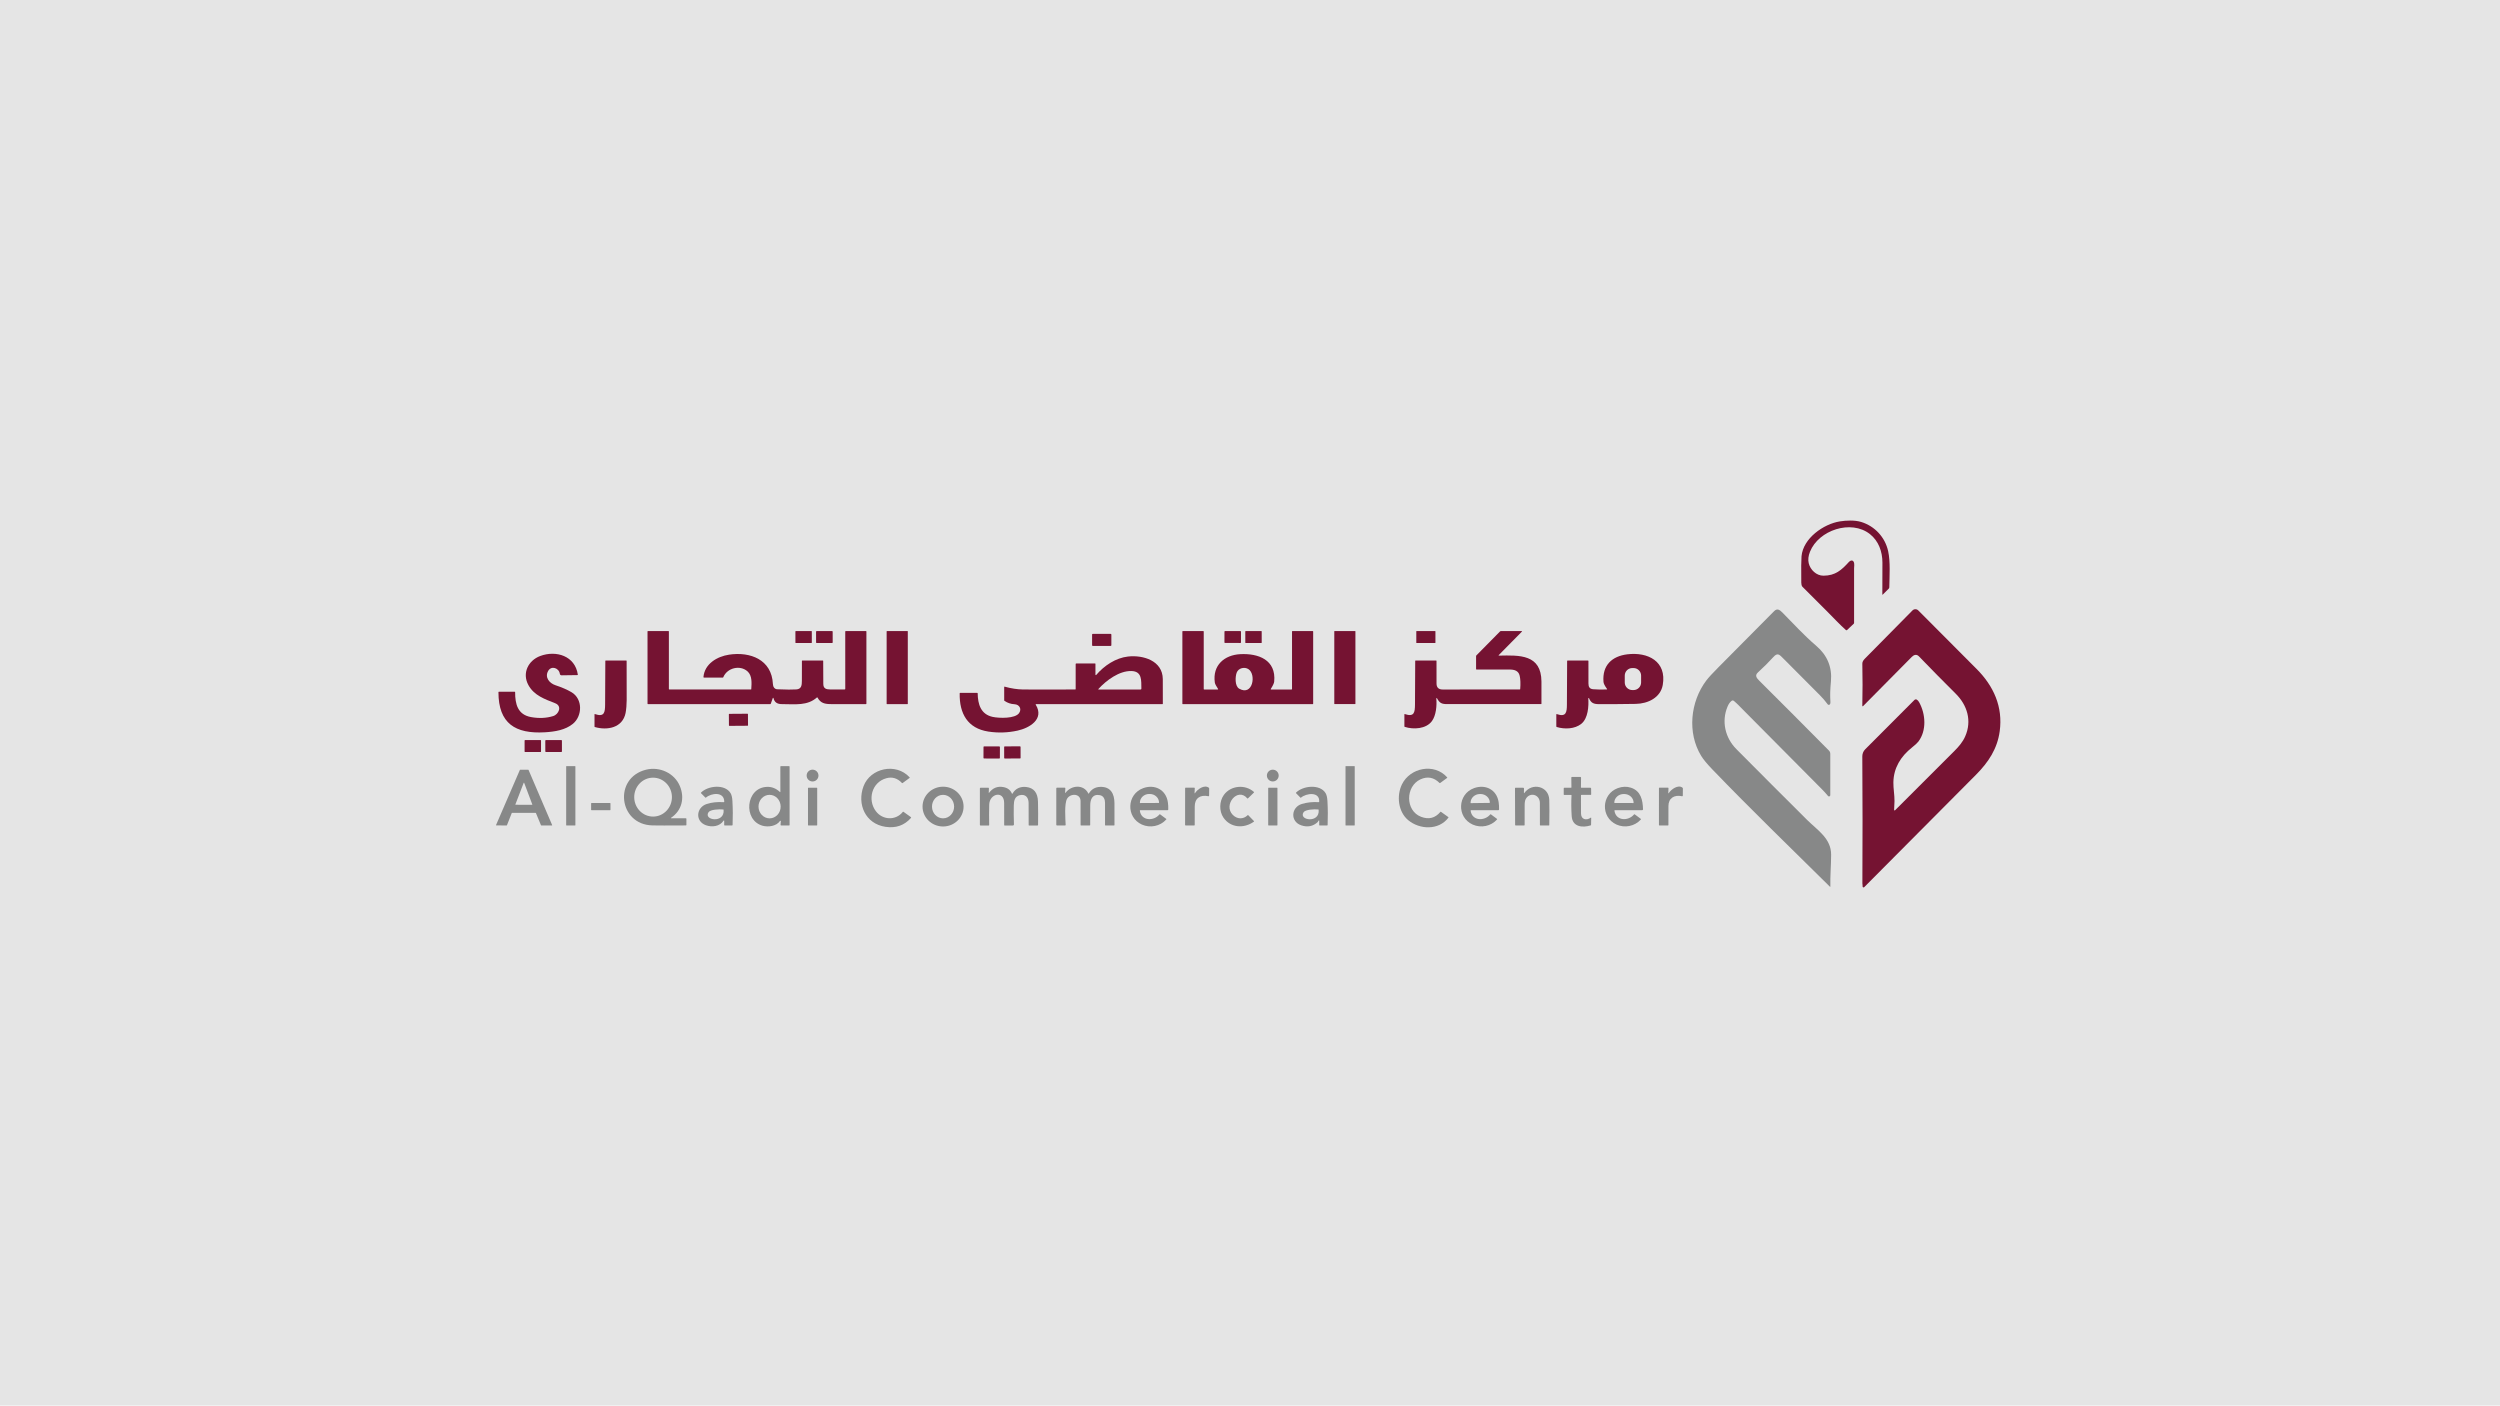 <?xml version="1.0" encoding="utf-8"?>
<!-- Generator: Adobe Illustrator 25.0.0, SVG Export Plug-In . SVG Version: 6.00 Build 0)  -->
<svg version="1.1" xmlns="http://www.w3.org/2000/svg" xmlns:xlink="http://www.w3.org/1999/xlink" x="0px" y="0px"
	 viewBox="0 0 1366 768" style="enable-background:new 0 0 1366 768;" xml:space="preserve">
<style type="text/css">
	.st0{fill:#E5E5E5;}
	.st1{fill:#751332;}
	.st2{fill:#878888;}
</style>
<g id="Layer_2">
	<rect class="st0" width="1366" height="768"/>
</g>
<g id="Layer_1">
	<path class="st1" d="M998.9,334.65c-4.7-4.7-9.4-9.41-14.11-14.11c-0.4-0.41-0.57-1.51-0.57-2.21c-0.09-7.62-0.04-12.41,0.13-14.38
		c0.87-9.84,12.05-17.66,20.99-19.07c3.49-0.55,8.12-0.74,11.56,0.3c7.5,2.29,13.13,8.38,14.79,15.99
		c1.28,5.86,0.71,13.47,0.63,19.71c0,0.29-0.12,0.57-0.32,0.77l-3.31,3.28c-0.04,0.04-0.11,0.05-0.15,0
		c-0.02-0.02-0.04-0.05-0.03-0.08c0.04-6.02,0.06-11.85,0.05-17.49c-0.01-5.97-2.09-11.8-6.83-15.54
		c-10.3-8.11-28.02-2.16-32.74,9.62c-0.93,2.31-1.16,4.42-0.7,6.33c0.86,3.54,4.16,6.81,8.08,6.78c6.48-0.04,9.8-3.03,13.89-7.52
		c0.76-0.84,1.94-1.21,2.58-0.07c0.57,1.03,0.23,2.74,0.23,3.59c-0.02,9.93-0.02,19.86,0,29.79c0,0.19-0.07,0.34-0.2,0.47
		l-3.63,3.43c-0.21,0.2-0.43,0.21-0.64,0.01C1005.19,341.22,1001.26,337.01,998.9,334.65z"/>
	<path class="st1" d="M1068.55,378.98c-6.77-6.68-13.42-13.52-20.05-20.35c-1.26-1.3-2.71-0.91-3.91,0.31
		c-8.8,8.93-17.67,17.9-26.63,26.91c-0.09,0.09-0.23,0.09-0.32,0c-0.04-0.04-0.07-0.1-0.07-0.17c0.17-7.64,0.18-15.32,0.01-23.03
		c-0.02-0.89,0.42-1.78,1.31-2.68c8.7-8.78,17.39-17.58,26.09-26.43c0.86-0.87,2.27-0.88,3.15-0.02c0.01,0.01,0.01,0.01,0.02,0.02
		c10.46,10.55,21.05,21.18,31.76,31.87c9.45,9.43,14.56,20.82,12.73,34.17c-1.31,9.53-6.08,16.82-12.9,23.69
		c-20.29,20.42-40.68,40.92-61.16,61.5c-0.2,0.19-0.51,0.19-0.7-0.01c-0.11-0.11-0.16-0.26-0.14-0.41c0.08-0.58-0.14-1.1-0.13-1.62
		c0.13-23.14,0.12-46.27-0.04-69.41c-0.01-1.35,0.48-2.79,1.52-3.84c8.97-8.98,17.96-17.99,26.96-27.02
		c0.35-0.35,0.89-0.42,1.31-0.17c0.48,0.28,0.92,0.78,1.3,1.48c3.52,6.39,4.15,15.39-0.47,21.45c-0.57,0.75-1.75,1.84-3.53,3.26
		c-6.09,4.86-9.96,11.07-10.11,18.95c-0.06,3.34,0.66,7.08,0.61,10.29c-0.02,1.64-0.09,3.24-0.21,4.81
		c-0.01,0.16,0.11,0.3,0.27,0.31c0.08,0.01,0.16-0.02,0.22-0.08c10.85-10.77,21.67-21.58,32.47-32.44c2.44-2.45,4.55-4.91,5.9-8.01
		C1077.52,393.85,1074.95,385.3,1068.55,378.98z"/>
	<path class="st2" d="M948.79,409.35c12.89,12.94,25.74,25.9,38.72,38.76c5.57,5.52,13.03,9.99,13.02,18.89
		c0,5.83-0.56,11.5-0.42,17.45c0,0.06-0.05,0.11-0.11,0.12c-0.03,0-0.06-0.01-0.09-0.03c-21.53-21.31-43.33-42.35-64.33-64.19
		c-2.87-2.99-4.89-5.43-6.05-7.33c-7.73-12.66-5.89-29.63,2.75-41.13c1.16-1.55,3.37-3.96,6.63-7.24
		c10.17-10.23,20.33-20.47,30.48-30.72c1.65-1.66,2.99-0.77,4.41,0.65c6.17,6.21,11.84,12.52,18.53,18.23
		c6.1,5.2,8.8,11.69,8.1,19.48c-0.43,4.73-0.52,7.42-0.28,11.34c0.04,0.58-0.08,1.01-0.34,1.28c-0.3,0.3-0.78,0.31-1.08,0.01
		c-0.03-0.03-0.06-0.06-0.08-0.09c-1.3-1.76-2.7-3.4-4.2-4.91c-6.75-6.73-13.47-13.49-20.18-20.26c-2.07-2.1-3.04-3.16-5.32-0.64
		c-2.49,2.74-5.29,5.54-8.42,8.4c-1.8,1.65-0.74,3.02,0.69,4.45c12.76,12.7,25.47,25.45,38.13,38.24c0.46,0.47,0.72,1.09,0.72,1.75
		v22.61c0,0.39-0.31,0.7-0.7,0.7c-0.21,0-0.41-0.09-0.54-0.26c-1-1.23-2.12-2.46-3.36-3.71c-14.34-14.43-28.66-28.87-42.99-43.31
		c-1.62-1.63-3.19-3.34-5.07-4.91c-0.44-0.36-0.87-0.36-1.32,0c-0.87,0.7-1.58,1.71-2.14,3.05
		C940.52,394.15,942.61,403.16,948.79,409.35z"/>
	<path class="st1" d="M819.05,358.23c11.23-0.24,23.08-0.75,23.2,14.16c0.03,4.03,0.03,8.05,0,12.08c0,0.16-0.08,0.25-0.25,0.25
		c-17.08,0.01-34.15,0.01-51.22,0c-3.15,0-4.16-0.57-5.61-3.2c-0.05-0.1-0.18-0.13-0.27-0.08c-0.07,0.04-0.11,0.11-0.1,0.19
		c0.35,3.76-0.07,9.25-2.42,12.41c-3.17,4.28-10.02,4.67-14.8,3.13c-0.15-0.05-0.22-0.15-0.22-0.3v-6.5c0-0.18,0.09-0.25,0.26-0.19
		c5.15,1.73,5.48-1.01,5.53-5.13c0.09-7.98,0.12-15.95,0.12-23.91c0-0.13,0.11-0.24,0.24-0.24h11.16c0.13,0,0.24,0.11,0.24,0.24
		c0.03,4.13,0.03,8.23,0.01,12.31c-0.01,2.19,1.14,3.29,3.29,3.3c14.06,0.03,28.11,0.02,42.17-0.02c0.16,0,0.25-0.08,0.26-0.24
		c0.24-2.92,0.15-5.33-0.28-7.22c-0.62-2.78-2.82-3.43-5.56-3.44c-6.01-0.02-12.01-0.02-18.02,0c-0.14,0-0.25-0.11-0.25-0.25l0,0
		v-7.05c0-0.16,0.06-0.31,0.17-0.42l12.9-13.07c0.13-0.14,0.31-0.21,0.51-0.21h11.3c0.29,0,0.34,0.1,0.13,0.31l-12.62,12.8
		C818.73,358.14,818.77,358.24,819.05,358.23z"/>
	<path class="st1" d="M422.62,381.43c-0.02-0.1-0.13-0.16-0.23-0.14c-0.06,0.02-0.11,0.06-0.13,0.12l-1.09,3.08
		c-0.06,0.16-0.17,0.24-0.33,0.24h-66.78c-0.16,0-0.25-0.08-0.25-0.25v-39.42c0-0.16,0.08-0.25,0.25-0.25h11.17
		c0.16,0,0.25,0.08,0.25,0.25v31.43c0,0.14,0.11,0.25,0.25,0.25h44.56c0.11,0,0.21-0.09,0.21-0.2c0.19-3.19,0.6-7.35-2.07-9.72
		c-4.09-3.62-11.1-1.93-13.23,3.23c-0.05,0.12-0.14,0.18-0.28,0.18h-10.27c-0.15,0-0.28-0.12-0.28-0.27c0-0.01,0-0.02,0-0.03
		c0.63-7.18,7.41-11.22,14.02-12.22c11.54-1.74,23.3,2.69,23.93,16.05c0.07,1.48,0.85,2.79,2.34,2.86
		c4.91,0.21,8.42,0.24,10.53,0.08c2.7-0.21,2.96-2.25,2.96-4.64c0-3.63,0.01-7.27,0.02-10.92c0-0.13,0.11-0.24,0.25-0.24h11.15
		c0.15,0,0.23,0.08,0.23,0.23c0.05,4.2,0.07,8.38,0.06,12.53c0,2.62,1.57,3.04,3.9,3.07c2.59,0.04,5.18,0.03,7.77-0.02
		c0.22,0,0.33-0.11,0.33-0.33l-0.01-31.25c0-0.21,0.1-0.31,0.31-0.31h11c0.16,0,0.25,0.08,0.25,0.25v39.41
		c0,0.14-0.11,0.25-0.25,0.25l0,0c-6.24,0-12.51,0-18.81,0c-3.62,0-5.94-0.45-7.66-3.59c-0.05-0.09-0.17-0.13-0.26-0.08
		c-0.01,0.01-0.02,0.01-0.04,0.02c-5.24,4.63-11.65,3.68-19.12,3.65C424.75,384.73,423.22,383.85,422.62,381.43z"/>
	<path class="st1" d="M434.82,344.83l8.54-0.01c0.12,0,0.21,0.09,0.21,0.21l0.01,6.09c0,0.12-0.09,0.21-0.21,0.21l-8.54,0.01
		c-0.12,0-0.21-0.09-0.21-0.21l-0.01-6.09C434.61,344.93,434.7,344.83,434.82,344.83z"/>
	<path class="st1" d="M446.22,344.83l8.43-0.01c0.18,0,0.32,0.14,0.32,0.32l0.01,5.87c0,0.18-0.14,0.32-0.32,0.32l-8.43,0.01
		c-0.18,0-0.32-0.14-0.32-0.32l-0.01-5.87C445.9,344.97,446.04,344.83,446.22,344.83z"/>
	<path class="st1" d="M484.59,344.83h11.3c0.07,0,0.13,0.06,0.13,0.13v39.65c0,0.07-0.06,0.13-0.13,0.13h-11.3
		c-0.07,0-0.13-0.06-0.13-0.13v-39.65C484.46,344.89,484.52,344.83,484.59,344.83z"/>
	<path class="st1" d="M694.54,376.75h11.12c0.2,0,0.3-0.1,0.3-0.3l0-31.39c0-0.15,0.08-0.23,0.23-0.23h11.07
		c0.16,0,0.25,0.08,0.25,0.25v39.42c0,0.14-0.11,0.25-0.25,0.25H646.3c-0.14,0-0.25-0.11-0.25-0.25v-39.42
		c0-0.16,0.08-0.25,0.25-0.25h11.17c0.16,0,0.25,0.08,0.25,0.25v31.37c0,0.2,0.1,0.3,0.31,0.3h7.31c0.28,0,0.34-0.12,0.19-0.35
		c-1.06-1.59-1.65-2.75-1.75-3.47c-1.34-9.4,5.2-15.05,13.92-15.5c9.85-0.51,19.69,3.09,18.52,15c-0.08,0.84-0.7,2.18-1.85,4
		C694.23,376.64,694.29,376.75,694.54,376.75z M677.09,376.29c7.46,4.27,9.45-7.85,5.04-10.68c-2.13-1.37-5.44-0.62-6.4,1.91
		C674.92,369.64,674.62,374.87,677.09,376.29z"/>
	<path class="st1" d="M669.36,344.82l8.41,0.01c0.17,0,0.31,0.14,0.31,0.31l-0.01,5.87c0,0.17-0.14,0.31-0.31,0.31l-8.41-0.01
		c-0.17,0-0.31-0.14-0.31-0.31l0.01-5.87C669.05,344.96,669.19,344.82,669.36,344.82z"/>
	<path class="st1" d="M680.64,344.83l8.54-0.01c0.12,0,0.21,0.09,0.21,0.21l0.01,6.09c0,0.12-0.09,0.21-0.21,0.21l-8.54,0.01
		c-0.12,0-0.21-0.09-0.21-0.21l-0.01-6.09C680.43,344.92,680.52,344.83,680.64,344.83z"/>
	<path class="st1" d="M729.19,344.82h11.28c0.07,0,0.13,0.06,0.13,0.13v39.64c0,0.07-0.06,0.13-0.13,0.13h-11.28
		c-0.07,0-0.13-0.06-0.13-0.13v-39.64C729.06,344.88,729.11,344.82,729.19,344.82z"/>
	<path class="st1" d="M774,344.82h10.19c0.07,0,0.13,0.06,0.13,0.13v6.26c0,0.07-0.06,0.13-0.13,0.13H774
		c-0.07,0-0.13-0.06-0.13-0.13v-6.26C773.87,344.88,773.93,344.82,774,344.82z"/>
	<path class="st1" d="M597.09,346.35h9.79c0.2,0,0.37,0.16,0.37,0.37v5.84c0,0.2-0.16,0.37-0.37,0.37h-9.79
		c-0.2,0-0.37-0.16-0.37-0.37v-5.84C596.72,346.51,596.88,346.35,597.09,346.35z"/>
	<path class="st1" d="M303.4,384.27c-5.69-2.26-11.6-4.22-14.73-10.03c-3.49-6.47-0.02-13.38,6.52-15.81
		c8.7-3.24,19.08-0.05,20.54,10.22c0.01,0.11-0.06,0.21-0.17,0.22c-0.01,0-0.02,0-0.03,0l-8.69,0.12c-0.48,0.01-0.89-0.34-0.95-0.82
		c-0.42-3.18-4.65-4.67-6.39-1.55c-1.95,3.5,0.67,6.69,4.01,7.79c3.48,1.15,6.4,2.42,8.76,3.81c6.22,3.67,6.01,12.98,0.74,17.29
		c-4.09,3.34-9.71,4.28-15.27,4.61c-16.17,0.95-25.37-4.81-25.39-21.87c0-0.19,0.09-0.28,0.28-0.28h8.59c0.14,0,0.25,0.11,0.25,0.25
		c-0.03,6.51,1.41,12.3,8.73,13.6c4.31,0.77,8.32,0.59,12.03-0.55C305.28,390.35,307.3,385.83,303.4,384.27z"/>
	<path class="st1" d="M867.84,381.64c0.31,4.26-0.12,10.85-3.78,13.83c-3.57,2.91-9.16,3.07-13.41,1.78
		c-0.18-0.06-0.28-0.18-0.28-0.37v-6.5c0-0.19,0.09-0.25,0.27-0.19c5.13,1.75,5.48-1.04,5.52-5.12c0.09-7.98,0.12-15.95,0.12-23.91
		c0-0.13,0.11-0.24,0.24-0.24h11.16c0.13,0,0.24,0.1,0.24,0.24c0.03,4.12,0.04,8.21,0.01,12.28c-0.01,1.89,0.66,3.01,2.59,3.16
		c2.47,0.2,4.93,0.24,7.41,0.11c0.23-0.01,0.28-0.11,0.14-0.29c-1.21-1.66-1.85-2.94-1.92-3.83c-0.74-9.11,4.65-14.06,13.05-15.08
		c11.19-1.37,21.59,3.84,19.33,16.76c-1.2,6.86-8,10.22-14.73,10.33c-6.68,0.11-13.36,0.16-20.04,0.14c-2.86,0-4.42-0.57-5.49-3.19
		c-0.04-0.11-0.17-0.17-0.28-0.13C867.88,381.44,867.83,381.54,867.84,381.64z M896.7,369.16c0-2.28-1.85-4.14-4.14-4.14h-0.65
		c-2.28,0-4.14,1.85-4.14,4.14v3.75c0,2.28,1.85,4.14,4.14,4.14h0.65c2.28,0,4.14-1.85,4.14-4.14V369.16z"/>
	<path class="st1" d="M565.93,385.05c4.87,7.95-3.52,12.75-9.94,14.16c-5.27,1.16-10.57,1.34-15.91,0.53
		c-11.42-1.73-15.91-9.91-15.71-20.89c0-0.17,0.09-0.25,0.25-0.25h9.32c0.14,0,0.26,0.12,0.27,0.26c0.06,5.86,1.67,11.47,8.22,12.86
		c3.51,0.75,12.22,1.02,14.39-2.08c1.6-2.28,0.15-4.72-2.51-4.85c-1.99-0.09-3.81-0.71-5.46-1.85c-0.1-0.07-0.16-0.18-0.16-0.3
		v-7.23c0-0.19,0.09-0.26,0.28-0.21c3.54,0.98,6.86,1.49,9.95,1.53c4.73,0.06,14.26,0.06,28.59,0c0.15,0,0.23-0.08,0.23-0.23v-13.62
		c0-0.25,0.12-0.37,0.37-0.37h10.19c0.16,0,0.25,0.08,0.25,0.25v5.9c0,0.12,0.1,0.23,0.23,0.23c0.07,0,0.13-0.03,0.17-0.08
		c4.38-5.12,10.7-9.35,17.43-10.09c8.15-0.9,18.85,2.2,18.97,12.31c0.05,4.5,0.06,8.99,0.02,13.48c0,0.13-0.11,0.24-0.24,0.24
		h-69.01C565.86,384.73,565.8,384.84,565.93,385.05z M623.65,376.27c-0.11-4.33,0.55-9.48-5.48-9.62
		c-6.7-0.15-13.74,5.14-18.04,9.86c-0.05,0.06-0.05,0.15,0,0.2c0.03,0.03,0.07,0.04,0.1,0.04h22.94
		C623.5,376.75,623.66,376.59,623.65,376.27z"/>
	<path class="st1" d="M325.02,397.25c-0.11-0.03-0.18-0.13-0.18-0.24v-6.64c0-0.19,0.09-0.25,0.27-0.19
		c5.14,1.75,5.47-1.02,5.52-5.12c0.09-7.98,0.13-15.95,0.12-23.91c0-0.14,0.11-0.25,0.25-0.25h11.14c0.16,0,0.25,0.08,0.25,0.25
		c0.04,7.14,0.05,14.26,0.03,21.36c-0.01,2.33-0.22,5.13-0.6,7.07C340.18,397.68,331.86,399.23,325.02,397.25z"/>
	<path class="st1" d="M398.49,390.05l9.95-0.07c0.13,0,0.24,0.11,0.24,0.24l0.04,6.09c0,0.13-0.11,0.24-0.24,0.24l-9.95,0.07
		c-0.13,0-0.24-0.11-0.24-0.24l-0.04-6.09C398.25,390.16,398.35,390.05,398.49,390.05z"/>
	<path class="st1" d="M286.9,404.38h8.46c0.14,0,0.26,0.11,0.26,0.26v6c0,0.14-0.11,0.26-0.26,0.26h-8.46
		c-0.14,0-0.26-0.11-0.26-0.26v-6C286.65,404.49,286.76,404.38,286.9,404.38z"/>
	<path class="st1" d="M298.28,404.38l8.42-0.01c0.18,0,0.33,0.15,0.33,0.33l0.01,5.85c0,0.18-0.15,0.33-0.33,0.33l-8.42,0.01
		c-0.18,0-0.33-0.15-0.33-0.33l-0.01-5.85C297.95,404.53,298.1,404.38,298.28,404.38z"/>
	<path class="st1" d="M537.73,407.82l8.29,0.03c0.18,0,0.33,0.15,0.33,0.34l-0.02,5.95c0,0.18-0.15,0.33-0.34,0.33l-8.29-0.03
		c-0.18,0-0.33-0.15-0.33-0.34l0.02-5.95C537.39,407.96,537.54,407.81,537.73,407.82z"/>
	<path class="st1" d="M548.99,407.82l8.33-0.01c0.18,0,0.32,0.14,0.32,0.32l0.01,5.99c0,0.18-0.14,0.32-0.32,0.32l-8.33,0.01
		c-0.18,0-0.32-0.14-0.32-0.32l-0.01-5.99C548.67,407.97,548.82,407.82,548.99,407.82z"/>
	<path class="st2" d="M309.49,418.63h4.77c0.07,0,0.13,0.06,0.13,0.13v32.14c0,0.07-0.06,0.13-0.13,0.13h-4.77
		c-0.07,0-0.13-0.06-0.13-0.13v-32.14C309.36,418.68,309.42,418.63,309.49,418.63z"/>
	<path class="st2" d="M426.39,432.62l-0.01-13.69c0-0.21,0.1-0.31,0.31-0.31h4.43c0.21,0,0.31,0.1,0.31,0.31l0,31.85
		c0,0.17-0.09,0.26-0.26,0.26h-4.31c-0.27,0-0.39-0.13-0.37-0.4l0.15-1.95c0.01-0.13-0.09-0.24-0.22-0.25
		c-0.09-0.01-0.17,0.03-0.22,0.11c-1.92,2.9-6.44,3.47-9.46,2.65c-10.88-2.98-9.37-20.84,2.34-21.26c2.63-0.09,4.99,0.84,7.07,2.81
		c0.06,0.06,0.16,0.05,0.22-0.01C426.37,432.69,426.39,432.66,426.39,432.62z M420.56,447.15c3.34-0.03,6.03-2.93,5.99-6.48
		c-0.03-3.55-2.77-6.4-6.11-6.37c-3.34,0.03-6.03,2.93-5.99,6.48C414.48,444.32,417.22,447.18,420.56,447.15z"/>
	<path class="st2" d="M735.32,418.63h4.77c0.07,0,0.13,0.06,0.13,0.13v32.14c0,0.07-0.06,0.13-0.13,0.13h-4.77
		c-0.07,0-0.13-0.06-0.13-0.13v-32.14C735.19,418.68,735.25,418.63,735.32,418.63z"/>
	<path class="st2" d="M366.7,447.11h8.05c0.2,0,0.3,0.1,0.3,0.3v3.28c0,0.22-0.11,0.32-0.32,0.32c-9.72,0.06-15.83,0.06-18.33-0.01
		c-18.4-0.48-21.37-25.94-3.45-30.43c7.58-1.9,15.63,1.94,18.53,8.95c2.7,6.53,1.13,13.32-4.85,17.35
		c-0.06,0.04-0.07,0.11-0.04,0.17C366.62,447.09,366.66,447.11,366.7,447.11z M356.93,446.18c5.69-0.05,10.26-4.85,10.21-10.72
		c0,0,0,0,0,0c-0.05-5.87-4.7-10.59-10.39-10.54c-5.69,0.05-10.26,4.85-10.21,10.72c0,0,0,0,0,0
		C346.59,441.51,351.24,446.23,356.93,446.18z"/>
	<path class="st2" d="M483.84,451.78c-11.02-1.64-15.68-12.38-12-22.2c3.7-9.88,17.68-13.02,25.16-4.86
		c0.12,0.13,0.11,0.25-0.03,0.36l-3.76,2.76c-0.15,0.11-0.28,0.09-0.41-0.04c-2.45-2.59-5.27-3.45-8.46-2.59
		c-8.06,2.17-10.46,11.85-5.74,18.06c3.66,4.84,10.82,5.22,14.72,0.33c0.08-0.1,0.22-0.12,0.32-0.05l4.08,2.93
		c0.13,0.09,0.16,0.27,0.06,0.4c0,0.01-0.01,0.01-0.02,0.02C494.15,451.01,489.51,452.63,483.84,451.78z"/>
	<path class="st2" d="M769.42,448.12c-5.47-4.56-6.45-13.36-3.37-19.6c4.44-8.99,17.55-11.78,24.66-3.79
		c0.12,0.13,0.1,0.25-0.04,0.35l-3.76,2.75c-0.13,0.09-0.25,0.09-0.37-0.03c-3.09-3.07-6.55-3.72-10.38-1.97
		c-8.27,3.79-8.41,17.13,0.31,20.47c4.19,1.61,7.71,0.72,10.56-2.68c0.09-0.11,0.2-0.12,0.32-0.04l3.99,2.86
		c0.14,0.1,0.16,0.22,0.05,0.36C786.05,453.84,775.62,453.29,769.42,448.12z"/>
	<path class="st2" d="M271.04,450.79l13.02-30.11c0.03-0.06,0.09-0.1,0.15-0.1h4.43c0.07,0,0.13,0.04,0.15,0.1l12.9,30.13
		c0.04,0.08,0,0.18-0.09,0.21c-0.02,0.01-0.04,0.01-0.06,0.01h-5.79c-0.06,0-0.12-0.04-0.15-0.1l-2.77-6.68
		c-0.03-0.06-0.08-0.1-0.15-0.1h-12.91c-0.07,0-0.12,0.04-0.15,0.1l-2.63,6.68c-0.02,0.06-0.09,0.1-0.15,0.1l-5.67-0.03
		c-0.09,0-0.16-0.07-0.16-0.16C271.02,450.83,271.03,450.81,271.04,450.79z M281.61,439.52c-0.03,0.08,0.01,0.16,0.08,0.19
		c0.02,0.01,0.04,0.01,0.05,0.01l8.97,0.03c0.08,0,0.15-0.07,0.15-0.15c0-0.02,0-0.03-0.01-0.05l-4.44-11.8
		c-0.03-0.08-0.11-0.11-0.19-0.08c-0.04,0.01-0.07,0.05-0.08,0.08L281.61,439.52z"/>
	<circle class="st2" cx="443.98" cy="423.77" r="3.23"/>
	<circle class="st2" cx="695.45" cy="423.77" r="3.22"/>
	<path class="st2" d="M858.68,434.58c0.01-0.13-0.09-0.24-0.22-0.24c0,0-0.01,0-0.01,0h-3.78c-0.16,0-0.25-0.08-0.25-0.25v-3.32
		c0-0.25,0.12-0.37,0.37-0.37h3.64c0.13,0,0.2-0.07,0.2-0.2l-0.06-5.31c0-0.25,0.13-0.38,0.38-0.38h4.56c0.21,0,0.38,0.17,0.38,0.38
		c0,0,0,0,0,0l-0.06,5.31c0,0.13,0.07,0.2,0.2,0.2h4.88c0.32,0,0.48,0.16,0.48,0.47l0.03,3.18c0,0.19-0.09,0.28-0.28,0.28h-5.02
		c-0.19,0-0.28,0.09-0.28,0.28c0.02,3.31,0.03,6.6,0.03,9.88c0,3.4,3.04,3.95,5.33,2.27c0.07-0.05,0.16-0.03,0.21,0.04
		c0.02,0.03,0.03,0.06,0.03,0.09l-0.08,3.81c0,0.14-0.07,0.23-0.21,0.28c-4.44,1.42-9.94,0.86-10.37-4.94
		C858.52,442.2,858.48,438.38,858.68,434.58z"/>
	<path class="st2" d="M395.69,448.47c0-0.09-0.07-0.17-0.17-0.18c-0.06,0-0.12,0.03-0.15,0.08c-2.05,3.27-6.4,3.74-9.73,2.51
		c-5.94-2.21-5.24-9.72,0.52-11.59c2.71-0.88,5.81-1.21,9.28-0.98c0.15,0.01,0.28-0.11,0.29-0.26c0-0.01,0-0.01,0-0.02
		c-0.04-5.63-7.09-4.76-10.01-2.22c-0.09,0.08-0.23,0.07-0.31-0.01l-2.36-2.38c-0.12-0.12-0.12-0.24,0-0.36
		c3.77-3.79,13.06-4.8,16.14,0.33c0.56,0.93,0.89,2.35,1,4.25c0.25,4.36,0.28,8.73,0.1,13.09c-0.01,0.19-0.11,0.29-0.3,0.29h-4.04
		c-0.16,0-0.25-0.08-0.25-0.25V448.47z M387.13,443.81c-2.93,4.44,8.91,6.23,8.25-1.28c-0.01-0.14-0.09-0.22-0.23-0.23
		C392.94,442.07,388.13,442.29,387.13,443.81z"/>
	<path class="st2" d="M526.5,440.68c0.02,6-4.98,10.89-11.17,10.91c0,0,0,0,0,0c-6.19,0.02-11.23-4.83-11.25-10.83
		c-0.02-6,4.98-10.89,11.17-10.91c0,0,0,0,0,0C521.45,429.83,526.48,434.68,526.5,440.68z M515.3,447.14
		c3.34-0.01,6.04-2.88,6.03-6.43v0c-0.01-3.55-2.72-6.41-6.06-6.41c0,0,0,0,0,0c-3.34,0.01-6.04,2.88-6.03,6.43c0,0,0,0,0,0
		C509.25,444.28,511.96,447.15,515.3,447.14z"/>
	<path class="st2" d="M540.43,433.18c2.01-2.66,4.6-3.7,7.76-3.13c2.22,0.4,3.85,1.49,4.71,3.56c0.04,0.1,0.15,0.14,0.25,0.1
		c0.04-0.02,0.07-0.04,0.09-0.08c1.54-2.79,4.32-3.99,7.49-3.62c4.17,0.48,6.31,3.15,6.42,8.01c0.1,4.24,0.12,8.48,0.05,12.71
		c0,0.18-0.15,0.33-0.34,0.33h-4.55c-0.17,0-0.25-0.09-0.25-0.26c0.02-4.05,0.01-8.09-0.03-12.13c-0.03-2.93-1.75-4.91-4.78-4.19
		c-2.76,0.65-3.26,2.95-3.32,5.64c-0.07,3.27-0.04,6.68,0.09,10.23c0.02,0.47-0.21,0.7-0.68,0.7h-4.41c-0.14,0-0.25-0.11-0.25-0.25
		c-0.02-4.01-0.02-8.02-0.01-12c0.01-7.08-8-5.27-8.16,0.81c-0.1,3.7-0.1,7.42-0.02,11.14c0,0.2-0.09,0.3-0.29,0.3h-4.42
		c-0.25,0-0.37-0.12-0.37-0.37v-19.89c0-0.25,0.12-0.37,0.37-0.37h4.25c0.22,0,0.32,0.11,0.31,0.33l-0.09,2.38
		C540.25,433.31,540.31,433.34,540.43,433.18z"/>
	<path class="st2" d="M582.2,433.19c3.14-4.22,9.91-4.81,12.46,0.36c0.09,0.18,0.19,0.19,0.29,0.01c1.39-2.31,3.44-3.51,6.15-3.61
		c5.8-0.22,7.81,3.81,7.84,8.84c0.03,4.01,0.03,8.01,0.01,12c0,0.14-0.11,0.25-0.25,0.25h-4.65c-0.17,0-0.26-0.09-0.26-0.26
		c0.01-4.05,0.01-8.1,0-12.15c0-1.85-0.76-3.75-2.78-4.15c-4.08-0.79-5.33,2.24-5.31,5.71c0.02,3.53,0.01,7.06-0.02,10.59
		c0,0.13-0.11,0.24-0.25,0.24h-4.76c-0.16,0-0.24-0.08-0.24-0.24c-0.03-4.35-0.03-8.69-0.01-13.02c0.02-4.31-5.52-4.4-7.34-1.39
		c-1.6,2.65-0.95,11.11-0.81,14.34c0.01,0.21-0.09,0.31-0.3,0.31h-4.44c-0.25,0-0.37-0.12-0.37-0.37v-19.89
		c0-0.25,0.12-0.37,0.37-0.37h4.26c0.22,0,0.32,0.11,0.31,0.33l-0.12,2.38C581.98,433.37,582.05,433.4,582.2,433.19z"/>
	<path class="st2" d="M623.93,450.54c-8.83-3.98-8.29-16.64,0.74-19.91c6.27-2.27,12.42,0.86,13.44,7.64
		c0.2,1.36,0.28,2.71,0.23,4.05c-0.01,0.2-0.17,0.36-0.37,0.36h-14.89c-0.21,0-0.29,0.1-0.27,0.31c0.8,5.62,7.54,5.8,10.69,2.04
		c0.13-0.15,0.27-0.17,0.43-0.05l3.29,2.45c0.13,0.09,0.14,0.2,0.03,0.32C633.94,451.47,628.46,452.58,623.93,450.54z
		 M622.94,438.78l10.28-0.05c0.05,0,0.09-0.04,0.09-0.09c0,0,0,0,0-0.01l0-0.06c-0.02-2.63-2.28-4.75-5.07-4.74h-0.38
		c-2.79,0.01-5.03,2.16-5.02,4.79c0,0,0,0,0,0l0,0.06C622.85,438.74,622.89,438.78,622.94,438.78z"/>
	<path class="st2" d="M652.71,433.36c0,0.06,0.04,0.12,0.1,0.12c0.04,0,0.09-0.02,0.11-0.06c1.31-2.16,5.13-4.85,7.57-3.01
		c0.13,0.1,0.2,0.24,0.2,0.4l-0.03,3.9c0,0.29-0.15,0.41-0.44,0.34c-4.49-0.96-7.45,1.2-7.42,5.63c0.02,3.37,0.02,6.73-0.01,10.09
		c0,0.17-0.09,0.25-0.26,0.25h-4.7c-0.2,0-0.3-0.1-0.3-0.3l0.02-20.04c0-0.19,0.1-0.29,0.29-0.29h4.67c0.22,0,0.32,0.11,0.31,0.33
		L652.71,433.36z"/>
	<path class="st2" d="M668.48,446.73c-2.4-3.53-2.3-8.9,0.26-12.41c3.79-5.19,11.63-5.85,16.38-1.62c0.14,0.12,0.14,0.25,0.01,0.37
		l-3.26,3.18c-0.1,0.09-0.25,0.09-0.34,0c0,0-0.01-0.01-0.01-0.01c-5.2-6.29-13.38,3.54-7.91,9.03c2.36,2.37,5.68,2.54,8.13,0.14
		c0.1-0.1,0.2-0.1,0.29,0l3.13,3.24c0.1,0.11,0.09,0.21-0.03,0.3C679.68,452.88,672.28,452.34,668.48,446.73z"/>
	<path class="st2" d="M720.6,448.32c-0.18,0.08-0.3,0.23-0.35,0.44c-0.04,0.16-0.12,0.3-0.24,0.41c-2.57,2.36-5.58,2.96-9.04,1.78
		c-6.1-2.08-5.52-9.87,0.32-11.66c2.86-0.87,5.94-1.2,9.25-0.99c0.16,0.01,0.25-0.07,0.27-0.23c0.35-5.68-7.1-4.7-9.95-2.23
		c-0.1,0.08-0.24,0.07-0.32-0.01l-2.36-2.41c-0.12-0.12-0.12-0.24,0-0.36c3.77-3.77,13.09-4.77,16.14,0.35
		c0.55,0.92,0.88,2.34,0.99,4.24c0.25,4.36,0.28,8.73,0.1,13.1c-0.01,0.19-0.11,0.29-0.3,0.29h-4.04c-0.16,0-0.25-0.08-0.25-0.25
		v-2.32c0-0.09-0.07-0.16-0.16-0.16C720.65,448.31,720.62,448.31,720.6,448.32z M712.27,443.81c-2.93,4.44,8.91,6.24,8.25-1.29
		c-0.01-0.14-0.09-0.21-0.23-0.23C718.15,442.07,713.27,442.3,712.27,443.81z"/>
	<path class="st2" d="M804.67,450.54c-8.83-3.98-8.29-16.64,0.74-19.91c6.27-2.27,12.42,0.86,13.44,7.64
		c0.2,1.36,0.28,2.71,0.23,4.05c-0.01,0.2-0.17,0.36-0.37,0.36h-14.89c-0.21,0-0.29,0.1-0.27,0.31c0.8,5.62,7.54,5.8,10.69,2.04
		c0.13-0.15,0.27-0.17,0.43-0.05l3.29,2.45c0.13,0.09,0.14,0.2,0.03,0.32C814.68,451.47,809.2,452.58,804.67,450.54z M803.62,438.83
		l10.35-0.13c0.05,0,0.09-0.04,0.09-0.09v-0.05c-0.03-2.64-2.36-4.75-5.2-4.71c0,0,0,0,0,0h-0.26c-2.84,0.03-5.12,2.2-5.08,4.84
		c0,0,0,0,0,0v0.05C803.52,438.78,803.57,438.83,803.62,438.83C803.62,438.83,803.62,438.83,803.62,438.83z"/>
	<path class="st2" d="M832.92,433.27c4.23-5.92,13.36-3.73,13.6,3.74c0.1,3.27,0.1,7.88,0.01,13.81c0,0.14-0.08,0.22-0.22,0.22
		h-4.64c-0.14,0-0.26-0.11-0.26-0.26c0,0,0,0,0,0c0-4.02,0-8.02-0.02-12.01c-0.02-4.79-5.56-6.16-7.73-2.17
		c-0.4,0.74-0.6,1.88-0.59,3.43c0,3.58,0,7.16-0.02,10.74c0,0.17-0.09,0.26-0.26,0.26h-4.61c-0.22,0-0.32-0.11-0.32-0.33
		l-0.07-19.99c0-0.17,0.13-0.3,0.29-0.3c0,0,0,0,0,0h4.19c0.24,0,0.44,0.2,0.44,0.44c0,0,0,0.01,0,0.01l-0.04,2.33
		C832.67,433.48,832.75,433.5,832.92,433.27z"/>
	<path class="st2" d="M883.22,450.52c-8.74-3.98-8.28-16.62,0.78-19.9c2.47-0.89,4.85-0.97,7.15-0.22c5.44,1.78,6.45,6.77,6.6,11.82
		c0.01,0.25-0.19,0.45-0.43,0.46c0,0-0.01,0-0.01,0h-14.9c-0.21,0-0.29,0.1-0.27,0.31c0.8,5.62,7.54,5.8,10.69,2.04
		c0.13-0.15,0.27-0.17,0.43-0.05l3.29,2.46c0.13,0.09,0.14,0.2,0.03,0.32C893.25,451.48,887.76,452.59,883.22,450.52z
		 M882.15,438.74l10.36,0.04c0.05,0,0.09-0.04,0.09-0.09v-0.05c0.01-2.64-2.28-4.78-5.12-4.79h-0.27c-2.84-0.01-5.15,2.12-5.16,4.75
		c0,0,0,0,0,0v0.05C882.06,438.7,882.1,438.74,882.15,438.74z"/>
	<path class="st2" d="M911.55,433.36c0,0.06,0.04,0.12,0.1,0.12c0.04,0,0.09-0.02,0.11-0.06c1.25-2.08,5.26-4.96,7.59-2.99
		c0.11,0.1,0.17,0.22,0.17,0.37l-0.03,3.89c0,0.31-0.16,0.44-0.47,0.37c-4.24-0.94-7.41,1.1-7.39,5.4
		c0.02,3.44,0.02,6.88-0.01,10.31c0,0.17-0.09,0.26-0.26,0.26h-4.66c-0.17,0-0.26-0.09-0.26-0.27l0.01-20.11
		c0-0.17,0.09-0.26,0.26-0.26h4.64c0.22,0,0.32,0.11,0.31,0.33L911.55,433.36z"/>
	<path class="st2" d="M441.7,430.41h4.6c0.12,0,0.22,0.1,0.22,0.22v20.18c0,0.12-0.1,0.22-0.22,0.22h-4.6
		c-0.12,0-0.22-0.1-0.22-0.22v-20.18C441.48,430.51,441.58,430.41,441.7,430.41z"/>
	<path class="st2" d="M693.17,430.41h4.6c0.12,0,0.22,0.1,0.22,0.22v20.18c0,0.12-0.1,0.22-0.22,0.22h-4.6
		c-0.12,0-0.22-0.1-0.22-0.22v-20.18C692.95,430.51,693.05,430.41,693.17,430.41z"/>
	<path class="st2" d="M323.25,438.76h10.05c0.14,0,0.26,0.11,0.26,0.26v3.42c0,0.14-0.11,0.26-0.26,0.26h-10.05
		c-0.14,0-0.26-0.11-0.26-0.26v-3.42C322.99,438.87,323.11,438.76,323.25,438.76z"/>
</g>
</svg>

